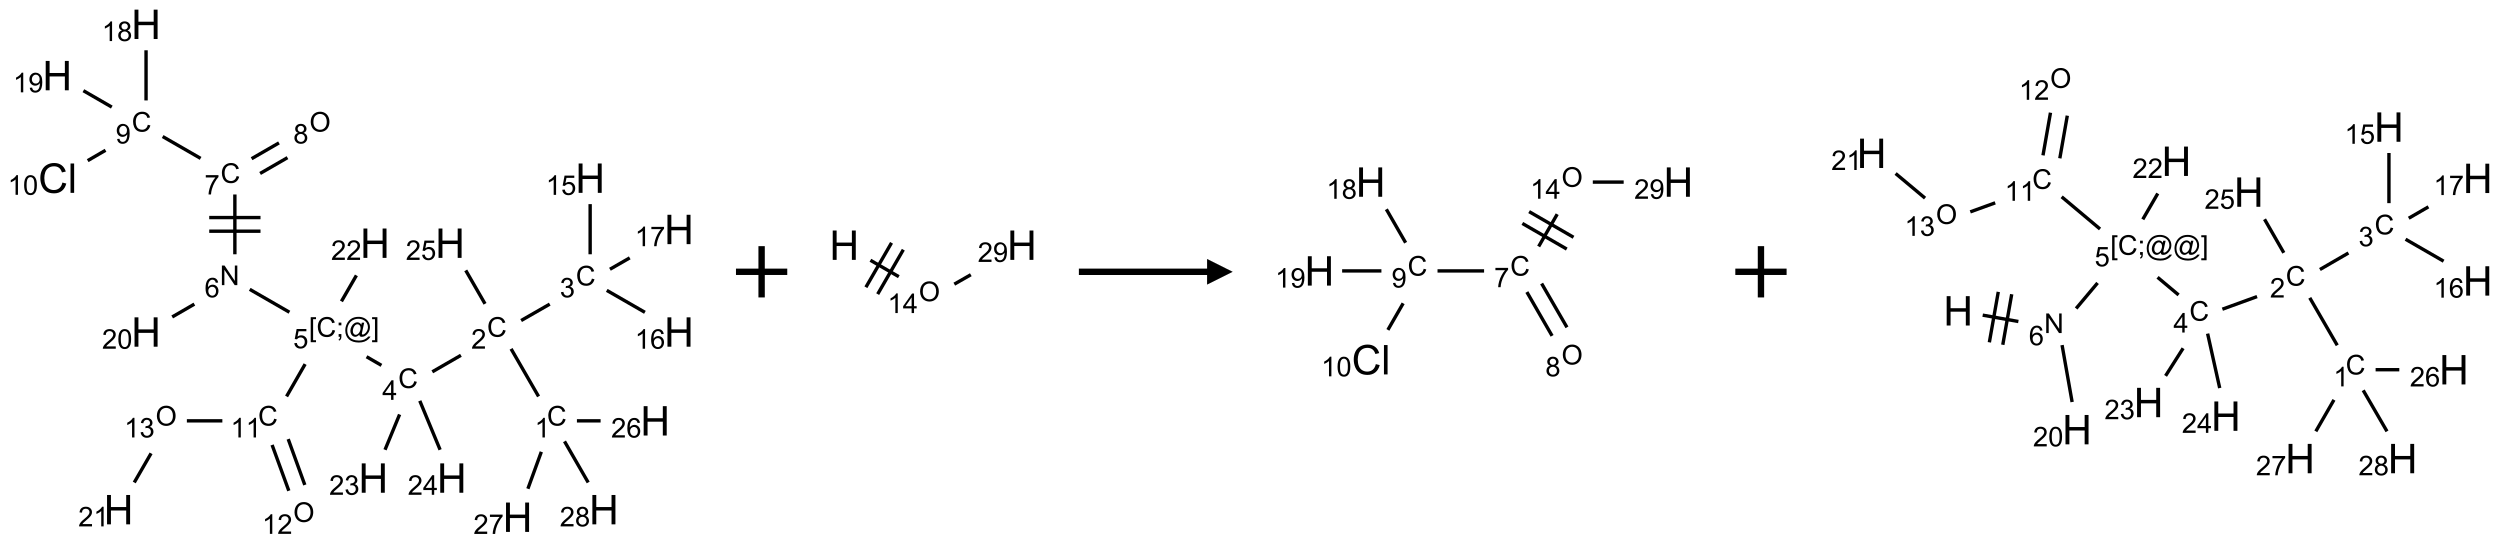 <?xml version="1.0" encoding="UTF-8"?>
<svg xmlns="http://www.w3.org/2000/svg" xmlns:xlink="http://www.w3.org/1999/xlink" width="975" height="212" viewBox="0 0 975 212">
<defs>
<g>
<g id="glyph-0-0">
<path d="M 1.332 0 L 1.332 -6.668 L 6.668 -6.668 L 6.668 0 Z M 1.5 -0.168 L 6.5 -0.168 L 6.5 -6.5 L 1.5 -6.5 Z M 1.5 -0.168 "/>
</g>
<g id="glyph-0-1">
<path d="M 6.27 -2.676 L 7.281 -2.422 C 7.07 -1.594 6.688 -0.961 6.137 -0.523 C 5.586 -0.086 4.914 0.129 4.121 0.129 C 3.297 0.129 2.629 -0.039 2.113 -0.371 C 1.598 -0.707 1.203 -1.191 0.934 -1.828 C 0.664 -2.465 0.531 -3.145 0.531 -3.875 C 0.531 -4.672 0.684 -5.363 0.988 -5.957 C 1.293 -6.547 1.723 -6.996 2.285 -7.305 C 2.844 -7.613 3.461 -7.766 4.137 -7.766 C 4.898 -7.766 5.543 -7.57 6.062 -7.184 C 6.582 -6.793 6.945 -6.246 7.152 -5.543 L 6.156 -5.309 C 5.98 -5.863 5.723 -6.266 5.387 -6.52 C 5.051 -6.773 4.625 -6.902 4.113 -6.902 C 3.527 -6.902 3.039 -6.762 2.645 -6.48 C 2.25 -6.199 1.973 -5.82 1.812 -5.348 C 1.652 -4.871 1.574 -4.383 1.574 -3.879 C 1.574 -3.23 1.668 -2.664 1.855 -2.18 C 2.047 -1.695 2.34 -1.332 2.738 -1.094 C 3.137 -0.855 3.57 -0.734 4.035 -0.734 C 4.602 -0.734 5.082 -0.898 5.473 -1.223 C 5.867 -1.551 6.133 -2.035 6.27 -2.676 Z M 6.27 -2.676 "/>
</g>
<g id="glyph-0-2">
<path d="M 3.973 0 L 3.035 0 L 3.035 -5.973 C 2.809 -5.758 2.516 -5.543 2.148 -5.328 C 1.781 -5.113 1.453 -4.953 1.16 -4.844 L 1.16 -5.75 C 1.684 -5.996 2.145 -6.297 2.535 -6.645 C 2.93 -6.996 3.207 -7.336 3.371 -7.668 L 3.973 -7.668 Z M 3.973 0 "/>
</g>
<g id="glyph-0-3">
<path d="M 5.371 -0.902 L 5.371 0 L 0.324 0 C 0.316 -0.227 0.352 -0.441 0.434 -0.652 C 0.562 -0.996 0.766 -1.332 1.051 -1.668 C 1.332 -2 1.742 -2.387 2.277 -2.824 C 3.105 -3.504 3.668 -4.043 3.957 -4.441 C 4.25 -4.84 4.395 -5.215 4.395 -5.566 C 4.395 -5.938 4.262 -6.254 3.996 -6.508 C 3.73 -6.762 3.387 -6.891 2.957 -6.891 C 2.508 -6.891 2.145 -6.754 1.875 -6.484 C 1.605 -6.215 1.469 -5.84 1.465 -5.359 L 0.5 -5.457 C 0.566 -6.176 0.812 -6.727 1.246 -7.102 C 1.676 -7.477 2.254 -7.668 2.98 -7.668 C 3.711 -7.668 4.293 -7.465 4.719 -7.059 C 5.145 -6.652 5.359 -6.148 5.359 -5.547 C 5.359 -5.242 5.297 -4.941 5.172 -4.645 C 5.047 -4.352 4.84 -4.039 4.551 -3.715 C 4.262 -3.387 3.777 -2.938 3.105 -2.371 C 2.543 -1.898 2.18 -1.578 2.02 -1.41 C 1.859 -1.242 1.73 -1.07 1.625 -0.902 Z M 5.371 -0.902 "/>
</g>
<g id="glyph-0-4">
<path d="M 0.449 -2.016 L 1.387 -2.141 C 1.492 -1.609 1.676 -1.227 1.934 -0.992 C 2.191 -0.758 2.508 -0.641 2.879 -0.641 C 3.32 -0.641 3.695 -0.793 3.996 -1.098 C 4.301 -1.402 4.453 -1.781 4.453 -2.234 C 4.453 -2.664 4.312 -3.02 4.031 -3.301 C 3.75 -3.578 3.391 -3.719 2.957 -3.719 C 2.781 -3.719 2.562 -3.684 2.297 -3.613 L 2.402 -4.438 C 2.465 -4.43 2.516 -4.426 2.551 -4.426 C 2.949 -4.426 3.312 -4.531 3.629 -4.738 C 3.949 -4.949 4.109 -5.27 4.109 -5.703 C 4.109 -6.047 3.992 -6.332 3.762 -6.559 C 3.527 -6.785 3.227 -6.895 2.859 -6.895 C 2.496 -6.895 2.191 -6.781 1.949 -6.551 C 1.707 -6.324 1.547 -5.98 1.48 -5.52 L 0.543 -5.688 C 0.656 -6.316 0.918 -6.805 1.324 -7.148 C 1.73 -7.492 2.234 -7.668 2.84 -7.668 C 3.254 -7.668 3.641 -7.578 3.988 -7.398 C 4.34 -7.219 4.609 -6.977 4.793 -6.668 C 4.98 -6.359 5.074 -6.031 5.074 -5.684 C 5.074 -5.352 4.984 -5.051 4.809 -4.781 C 4.629 -4.512 4.367 -4.297 4.02 -4.137 C 4.473 -4.031 4.824 -3.816 5.074 -3.488 C 5.324 -3.16 5.449 -2.75 5.449 -2.254 C 5.449 -1.59 5.203 -1.023 4.719 -0.559 C 4.234 -0.098 3.617 0.137 2.875 0.137 C 2.203 0.137 1.648 -0.062 1.207 -0.465 C 0.762 -0.863 0.512 -1.379 0.449 -2.016 Z M 0.449 -2.016 "/>
</g>
<g id="glyph-0-5">
<path d="M 0.441 -2 L 1.426 -2.082 C 1.5 -1.605 1.668 -1.242 1.934 -1.004 C 2.199 -0.762 2.52 -0.641 2.895 -0.641 C 3.348 -0.641 3.73 -0.812 4.043 -1.152 C 4.355 -1.492 4.512 -1.941 4.512 -2.504 C 4.512 -3.039 4.359 -3.461 4.059 -3.77 C 3.758 -4.078 3.367 -4.234 2.879 -4.234 C 2.578 -4.234 2.305 -4.164 2.062 -4.027 C 1.82 -3.891 1.629 -3.715 1.488 -3.496 L 0.609 -3.609 L 1.348 -7.531 L 5.145 -7.531 L 5.145 -6.637 L 2.098 -6.637 L 1.688 -4.582 C 2.145 -4.902 2.625 -5.062 3.129 -5.062 C 3.797 -5.062 4.359 -4.832 4.816 -4.371 C 5.277 -3.91 5.504 -3.312 5.504 -2.59 C 5.504 -1.898 5.305 -1.301 4.902 -0.797 C 4.41 -0.18 3.742 0.129 2.895 0.129 C 2.199 0.129 1.633 -0.062 1.195 -0.453 C 0.758 -0.844 0.504 -1.359 0.441 -2 Z M 0.441 -2 "/>
</g>
<g id="glyph-0-6">
<path d="M 5.309 -5.766 L 4.375 -5.691 C 4.293 -6.059 4.172 -6.328 4.02 -6.496 C 3.766 -6.762 3.453 -6.895 3.082 -6.895 C 2.785 -6.895 2.523 -6.812 2.297 -6.645 C 2 -6.43 1.77 -6.117 1.598 -5.703 C 1.43 -5.289 1.34 -4.703 1.332 -3.938 C 1.559 -4.281 1.836 -4.535 2.16 -4.703 C 2.488 -4.871 2.828 -4.953 3.188 -4.953 C 3.812 -4.953 4.344 -4.723 4.785 -4.262 C 5.223 -3.801 5.441 -3.207 5.441 -2.48 C 5.441 -2 5.34 -1.555 5.133 -1.145 C 4.926 -0.73 4.641 -0.418 4.281 -0.199 C 3.922 0.02 3.512 0.129 3.051 0.129 C 2.27 0.129 1.633 -0.156 1.141 -0.73 C 0.648 -1.305 0.402 -2.254 0.402 -3.574 C 0.402 -5.051 0.672 -6.121 1.219 -6.793 C 1.695 -7.375 2.336 -7.668 3.141 -7.668 C 3.742 -7.668 4.234 -7.5 4.617 -7.16 C 5 -6.824 5.23 -6.359 5.309 -5.766 Z M 1.48 -2.473 C 1.48 -2.152 1.547 -1.844 1.684 -1.547 C 1.82 -1.25 2.016 -1.027 2.262 -0.871 C 2.508 -0.719 2.766 -0.641 3.035 -0.641 C 3.434 -0.641 3.773 -0.801 4.059 -1.121 C 4.344 -1.441 4.484 -1.875 4.484 -2.422 C 4.484 -2.949 4.344 -3.367 4.062 -3.668 C 3.781 -3.973 3.426 -4.125 3 -4.125 C 2.578 -4.125 2.219 -3.973 1.922 -3.668 C 1.625 -3.363 1.48 -2.969 1.48 -2.473 Z M 1.48 -2.473 "/>
</g>
<g id="glyph-0-7">
<path d="M 0.504 -6.637 L 0.504 -7.535 L 5.449 -7.535 L 5.449 -6.809 C 4.961 -6.289 4.48 -5.602 4.004 -4.746 C 3.527 -3.887 3.156 -3.004 2.895 -2.098 C 2.707 -1.461 2.59 -0.762 2.535 0 L 1.574 0 C 1.582 -0.602 1.703 -1.328 1.926 -2.176 C 2.152 -3.027 2.477 -3.848 2.898 -4.637 C 3.32 -5.426 3.77 -6.094 4.246 -6.637 Z M 0.504 -6.637 "/>
</g>
<g id="glyph-0-8">
<path d="M 3.449 0 L 3.449 -1.828 L 0.137 -1.828 L 0.137 -2.688 L 3.621 -7.637 L 4.387 -7.637 L 4.387 -2.688 L 5.418 -2.688 L 5.418 -1.828 L 4.387 -1.828 L 4.387 0 Z M 3.449 -2.688 L 3.449 -6.129 L 1.059 -2.688 Z M 3.449 -2.688 "/>
</g>
<g id="glyph-0-9">
<path d="M 0.723 2.121 L 0.723 -7.637 L 2.793 -7.637 L 2.793 -6.859 L 1.66 -6.859 L 1.66 1.344 L 2.793 1.344 L 2.793 2.121 Z M 0.723 2.121 "/>
</g>
<g id="glyph-0-10">
<path d="M 0.949 -4.465 L 0.949 -5.531 L 2.016 -5.531 L 2.016 -4.465 Z M 0.949 0 L 0.949 -1.066 L 2.016 -1.066 L 2.016 0 C 2.016 0.391 1.945 0.711 1.809 0.949 C 1.668 1.191 1.449 1.379 1.145 1.512 L 0.887 1.109 C 1.082 1.023 1.23 0.895 1.324 0.727 C 1.418 0.559 1.469 0.316 1.48 0 Z M 0.949 0 "/>
</g>
<g id="glyph-0-11">
<path d="M 6.047 -0.848 C 5.82 -0.59 5.57 -0.379 5.289 -0.223 C 5.008 -0.062 4.73 0.016 4.449 0.016 C 4.141 0.016 3.84 -0.074 3.547 -0.254 C 3.254 -0.434 3.02 -0.715 2.836 -1.09 C 2.652 -1.465 2.562 -1.875 2.562 -2.324 C 2.562 -2.875 2.703 -3.43 2.988 -3.98 C 3.27 -4.535 3.621 -4.953 4.043 -5.23 C 4.461 -5.508 4.871 -5.645 5.266 -5.645 C 5.566 -5.645 5.855 -5.566 6.129 -5.41 C 6.402 -5.25 6.641 -5.012 6.84 -4.688 L 7.016 -5.496 L 7.949 -5.496 L 7.199 -2 C 7.094 -1.516 7.043 -1.246 7.043 -1.191 C 7.043 -1.098 7.078 -1.02 7.148 -0.949 C 7.219 -0.883 7.305 -0.848 7.406 -0.848 C 7.59 -0.848 7.832 -0.953 8.129 -1.168 C 8.527 -1.445 8.84 -1.816 9.07 -2.285 C 9.301 -2.75 9.418 -3.234 9.418 -3.73 C 9.418 -4.309 9.27 -4.852 8.973 -5.355 C 8.676 -5.859 8.23 -6.262 7.645 -6.562 C 7.055 -6.863 6.406 -7.016 5.691 -7.016 C 4.879 -7.016 4.137 -6.824 3.465 -6.445 C 2.793 -6.066 2.273 -5.52 1.902 -4.809 C 1.535 -4.098 1.348 -3.34 1.348 -2.527 C 1.348 -1.676 1.535 -0.941 1.902 -0.328 C 2.273 0.285 2.809 0.742 3.508 1.035 C 4.207 1.328 4.984 1.473 5.832 1.473 C 6.742 1.473 7.504 1.32 8.121 1.016 C 8.734 0.711 9.195 0.34 9.5 -0.098 L 10.441 -0.098 C 10.266 0.266 9.961 0.637 9.531 1.016 C 9.102 1.395 8.59 1.695 7.996 1.914 C 7.402 2.133 6.688 2.246 5.848 2.246 C 5.078 2.246 4.367 2.145 3.715 1.949 C 3.066 1.75 2.512 1.453 2.051 1.055 C 1.594 0.656 1.25 0.199 1.016 -0.316 C 0.723 -0.973 0.578 -1.684 0.578 -2.441 C 0.578 -3.289 0.75 -4.098 1.098 -4.863 C 1.523 -5.805 2.125 -6.527 2.902 -7.027 C 3.684 -7.527 4.629 -7.777 5.738 -7.777 C 6.602 -7.777 7.375 -7.602 8.059 -7.246 C 8.746 -6.895 9.285 -6.371 9.684 -5.672 C 10.02 -5.07 10.188 -4.418 10.188 -3.715 C 10.188 -2.707 9.832 -1.812 9.125 -1.031 C 8.492 -0.328 7.801 0.02 7.051 0.02 C 6.812 0.02 6.617 -0.016 6.473 -0.09 C 6.324 -0.16 6.215 -0.266 6.145 -0.402 C 6.102 -0.488 6.066 -0.637 6.047 -0.848 Z M 3.527 -2.262 C 3.527 -1.785 3.641 -1.414 3.863 -1.152 C 4.09 -0.887 4.348 -0.754 4.641 -0.754 C 4.836 -0.754 5.039 -0.812 5.254 -0.93 C 5.469 -1.047 5.676 -1.219 5.871 -1.449 C 6.066 -1.676 6.23 -1.969 6.355 -2.32 C 6.48 -2.672 6.543 -3.027 6.543 -3.379 C 6.543 -3.852 6.426 -4.219 6.191 -4.48 C 5.957 -4.738 5.672 -4.871 5.332 -4.871 C 5.109 -4.871 4.902 -4.812 4.707 -4.699 C 4.512 -4.586 4.32 -4.406 4.137 -4.156 C 3.953 -3.906 3.805 -3.602 3.691 -3.246 C 3.582 -2.887 3.527 -2.559 3.527 -2.262 Z M 3.527 -2.262 "/>
</g>
<g id="glyph-0-12">
<path d="M 2.27 2.121 L 0.203 2.121 L 0.203 1.344 L 1.332 1.344 L 1.332 -6.859 L 0.203 -6.859 L 0.203 -7.637 L 2.27 -7.637 Z M 2.27 2.121 "/>
</g>
<g id="glyph-0-13">
<path d="M 0.812 0 L 0.812 -7.637 L 1.848 -7.637 L 5.859 -1.641 L 5.859 -7.637 L 6.828 -7.637 L 6.828 0 L 5.793 0 L 1.781 -6 L 1.781 0 Z M 0.812 0 "/>
</g>
<g id="glyph-0-14">
<path d="M 0.516 -3.719 C 0.516 -4.984 0.855 -5.977 1.535 -6.695 C 2.215 -7.414 3.094 -7.77 4.172 -7.77 C 4.875 -7.77 5.512 -7.602 6.078 -7.266 C 6.645 -6.93 7.074 -6.461 7.371 -5.855 C 7.668 -5.254 7.816 -4.57 7.816 -3.809 C 7.816 -3.035 7.66 -2.34 7.348 -1.73 C 7.035 -1.117 6.594 -0.656 6.02 -0.34 C 5.449 -0.027 4.828 0.129 4.168 0.129 C 3.449 0.129 2.805 -0.043 2.238 -0.391 C 1.672 -0.738 1.246 -1.211 0.953 -1.812 C 0.66 -2.414 0.516 -3.047 0.516 -3.719 Z M 1.559 -3.703 C 1.559 -2.781 1.805 -2.059 2.301 -1.527 C 2.793 -1 3.414 -0.734 4.16 -0.734 C 4.922 -0.734 5.547 -1 6.039 -1.535 C 6.531 -2.07 6.777 -2.828 6.777 -3.812 C 6.777 -4.434 6.672 -4.977 6.461 -5.441 C 6.25 -5.902 5.945 -6.262 5.539 -6.52 C 5.133 -6.773 4.68 -6.902 4.176 -6.902 C 3.461 -6.902 2.848 -6.656 2.332 -6.164 C 1.816 -5.672 1.559 -4.852 1.559 -3.703 Z M 1.559 -3.703 "/>
</g>
<g id="glyph-0-15">
<path d="M 1.887 -4.141 C 1.496 -4.281 1.207 -4.484 1.02 -4.75 C 0.832 -5.016 0.738 -5.328 0.738 -5.699 C 0.738 -6.254 0.938 -6.719 1.34 -7.098 C 1.738 -7.477 2.27 -7.668 2.934 -7.668 C 3.598 -7.668 4.137 -7.473 4.543 -7.086 C 4.949 -6.699 5.152 -6.227 5.152 -5.672 C 5.152 -5.316 5.059 -5.008 4.871 -4.746 C 4.688 -4.484 4.406 -4.281 4.027 -4.141 C 4.496 -3.988 4.852 -3.742 5.098 -3.402 C 5.34 -3.062 5.465 -2.656 5.465 -2.184 C 5.465 -1.531 5.234 -0.98 4.77 -0.535 C 4.309 -0.09 3.703 0.129 2.949 0.129 C 2.195 0.129 1.586 -0.094 1.125 -0.539 C 0.664 -0.984 0.434 -1.543 0.434 -2.207 C 0.434 -2.703 0.559 -3.121 0.809 -3.457 C 1.062 -3.793 1.422 -4.02 1.887 -4.141 Z M 1.699 -5.73 C 1.699 -5.367 1.812 -5.074 2.047 -4.844 C 2.281 -4.613 2.582 -4.5 2.953 -4.5 C 3.312 -4.5 3.609 -4.613 3.84 -4.84 C 4.07 -5.066 4.188 -5.348 4.188 -5.676 C 4.188 -6.02 4.07 -6.309 3.832 -6.543 C 3.594 -6.777 3.297 -6.895 2.941 -6.895 C 2.586 -6.895 2.289 -6.781 2.051 -6.551 C 1.816 -6.324 1.699 -6.047 1.699 -5.73 Z M 1.395 -2.203 C 1.395 -1.938 1.461 -1.676 1.586 -1.426 C 1.711 -1.176 1.902 -0.984 2.152 -0.848 C 2.402 -0.711 2.672 -0.641 2.957 -0.641 C 3.406 -0.641 3.777 -0.785 4.066 -1.074 C 4.359 -1.363 4.504 -1.727 4.504 -2.172 C 4.504 -2.625 4.355 -2.996 4.055 -3.293 C 3.754 -3.586 3.379 -3.734 2.926 -3.734 C 2.484 -3.734 2.121 -3.59 1.832 -3.297 C 1.543 -3.004 1.395 -2.641 1.395 -2.203 Z M 1.395 -2.203 "/>
</g>
<g id="glyph-0-16">
<path d="M 0.582 -1.766 L 1.484 -1.848 C 1.562 -1.426 1.707 -1.117 1.922 -0.926 C 2.137 -0.734 2.414 -0.641 2.75 -0.641 C 3.039 -0.641 3.289 -0.707 3.508 -0.84 C 3.727 -0.973 3.902 -1.148 4.043 -1.367 C 4.18 -1.586 4.297 -1.887 4.391 -2.262 C 4.484 -2.637 4.531 -3.016 4.531 -3.406 C 4.531 -3.449 4.531 -3.512 4.527 -3.594 C 4.34 -3.297 4.082 -3.055 3.758 -2.867 C 3.434 -2.68 3.082 -2.59 2.703 -2.59 C 2.07 -2.59 1.535 -2.816 1.098 -3.277 C 0.66 -3.734 0.441 -4.34 0.441 -5.09 C 0.441 -5.863 0.672 -6.484 1.129 -6.957 C 1.586 -7.43 2.156 -7.668 2.844 -7.668 C 3.34 -7.668 3.793 -7.531 4.207 -7.266 C 4.617 -7 4.93 -6.617 5.145 -6.121 C 5.355 -5.629 5.465 -4.91 5.465 -3.973 C 5.465 -2.996 5.359 -2.223 5.145 -1.645 C 4.934 -1.066 4.617 -0.625 4.199 -0.324 C 3.781 -0.02 3.293 0.129 2.73 0.129 C 2.133 0.129 1.645 -0.035 1.266 -0.367 C 0.887 -0.699 0.66 -1.164 0.582 -1.766 Z M 4.422 -5.137 C 4.422 -5.676 4.277 -6.102 3.992 -6.418 C 3.707 -6.734 3.359 -6.891 2.957 -6.891 C 2.543 -6.891 2.18 -6.719 1.871 -6.379 C 1.562 -6.039 1.406 -5.598 1.406 -5.059 C 1.406 -4.57 1.555 -4.176 1.848 -3.871 C 2.141 -3.566 2.5 -3.418 2.934 -3.418 C 3.367 -3.418 3.723 -3.57 4.004 -3.871 C 4.281 -4.176 4.422 -4.598 4.422 -5.137 Z M 4.422 -5.137 "/>
</g>
<g id="glyph-0-17">
<path d="M 0.441 -3.766 C 0.441 -4.668 0.535 -5.395 0.723 -5.945 C 0.906 -6.496 1.184 -6.922 1.551 -7.219 C 1.918 -7.516 2.375 -7.668 2.934 -7.668 C 3.344 -7.668 3.703 -7.586 4.012 -7.418 C 4.32 -7.254 4.574 -7.016 4.777 -6.707 C 4.977 -6.395 5.137 -6.016 5.25 -5.57 C 5.363 -5.125 5.422 -4.523 5.422 -3.766 C 5.422 -2.871 5.328 -2.148 5.145 -1.598 C 4.961 -1.047 4.688 -0.621 4.32 -0.32 C 3.953 -0.02 3.492 0.129 2.934 0.129 C 2.195 0.129 1.617 -0.133 1.199 -0.66 C 0.695 -1.297 0.441 -2.332 0.441 -3.766 Z M 1.406 -3.766 C 1.406 -2.512 1.555 -1.68 1.848 -1.262 C 2.141 -0.848 2.5 -0.641 2.934 -0.641 C 3.363 -0.641 3.727 -0.848 4.02 -1.266 C 4.312 -1.684 4.457 -2.516 4.457 -3.766 C 4.457 -5.023 4.312 -5.859 4.02 -6.27 C 3.727 -6.684 3.359 -6.891 2.922 -6.891 C 2.492 -6.891 2.148 -6.707 1.891 -6.344 C 1.566 -5.879 1.406 -5.02 1.406 -3.766 Z M 1.406 -3.766 "/>
</g>
<g id="glyph-1-0">
<path d="M 2 0 L 2 -10 L 10 -10 L 10 0 Z M 2.25 -0.25 L 9.75 -0.25 L 9.75 -9.75 L 2.25 -9.75 Z M 2.25 -0.25 "/>
</g>
<g id="glyph-1-1">
<path d="M 1.281 0 L 1.281 -11.453 L 2.797 -11.453 L 2.797 -6.75 L 8.75 -6.75 L 8.75 -11.453 L 10.266 -11.453 L 10.266 0 L 8.75 0 L 8.75 -5.398 L 2.797 -5.398 L 2.797 0 Z M 1.281 0 "/>
</g>
<g id="glyph-1-2">
<path d="M 9.406 -4.016 L 10.922 -3.633 C 10.605 -2.387 10.031 -1.438 9.207 -0.785 C 8.383 -0.133 7.371 0.195 6.18 0.195 C 4.945 0.195 3.941 -0.055 3.168 -0.559 C 2.395 -1.062 1.805 -1.789 1.402 -2.742 C 1 -3.695 0.797 -4.719 0.797 -5.812 C 0.797 -7.004 1.023 -8.047 1.48 -8.934 C 1.938 -9.82 2.586 -10.496 3.426 -10.957 C 4.266 -11.418 5.191 -11.648 6.203 -11.648 C 7.348 -11.648 8.312 -11.355 9.094 -10.773 C 9.875 -10.191 10.418 -9.371 10.727 -8.312 L 9.234 -7.961 C 8.969 -8.793 8.582 -9.402 8.078 -9.781 C 7.574 -10.16 6.938 -10.352 6.172 -10.352 C 5.293 -10.352 4.555 -10.141 3.965 -9.719 C 3.375 -9.297 2.957 -8.73 2.719 -8.02 C 2.48 -7.309 2.359 -6.574 2.359 -5.82 C 2.359 -4.848 2.5 -3.996 2.785 -3.27 C 3.07 -2.543 3.512 -2 4.109 -1.641 C 4.707 -1.281 5.355 -1.102 6.055 -1.102 C 6.902 -1.102 7.621 -1.348 8.211 -1.836 C 8.801 -2.324 9.199 -3.051 9.406 -4.016 Z M 9.406 -4.016 "/>
</g>
<g id="glyph-1-3">
<path d="M 1.023 0 L 1.023 -11.453 L 2.43 -11.453 L 2.43 0 Z M 1.023 0 "/>
</g>
</g>
</defs>
<path fill="none" stroke-width="0.033" stroke-linecap="butt" stroke-linejoin="miter" stroke="rgb(0%, 0%, 0%)" stroke-opacity="1" stroke-miterlimit="10" d="M 4.693 3.628 L 4.425 3.164 " transform="matrix(40, 0, 0, 40, 22.318, 9.488)"/>
<path fill="none" stroke-width="0.033" stroke-linecap="butt" stroke-linejoin="miter" stroke="rgb(0%, 0%, 0%)" stroke-opacity="1" stroke-miterlimit="10" d="M 4.523 2.888 L 4.802 2.728 " transform="matrix(40, 0, 0, 40, 22.318, 9.488)"/>
<path fill="none" stroke-width="0.033" stroke-linecap="butt" stroke-linejoin="miter" stroke="rgb(0%, 0%, 0%)" stroke-opacity="1" stroke-miterlimit="10" d="M 5.196 2.242 L 5.196 1.753 " transform="matrix(40, 0, 0, 40, 22.318, 9.488)"/>
<path fill="none" stroke-width="0.033" stroke-linecap="butt" stroke-linejoin="miter" stroke="rgb(0%, 0%, 0%)" stroke-opacity="1" stroke-miterlimit="10" d="M 5.358 2.594 L 5.73 2.808 " transform="matrix(40, 0, 0, 40, 22.318, 9.488)"/>
<path fill="none" stroke-width="0.033" stroke-linecap="butt" stroke-linejoin="miter" stroke="rgb(0%, 0%, 0%)" stroke-opacity="1" stroke-miterlimit="10" d="M 5.389 2.388 L 5.582 2.277 " transform="matrix(40, 0, 0, 40, 22.318, 9.488)"/>
<path fill="none" stroke-width="0.033" stroke-linecap="butt" stroke-linejoin="miter" stroke="rgb(0%, 0%, 0%)" stroke-opacity="1" stroke-miterlimit="10" d="M 3.936 3.227 L 3.657 3.388 " transform="matrix(40, 0, 0, 40, 22.318, 9.488)"/>
<path fill="none" stroke-width="0.033" stroke-linecap="butt" stroke-linejoin="miter" stroke="rgb(0%, 0%, 0%)" stroke-opacity="1" stroke-miterlimit="10" d="M 3.161 3.325 L 3.016 3.241 " transform="matrix(40, 0, 0, 40, 22.318, 9.488)"/>
<path fill="none" stroke-width="0.033" stroke-linecap="butt" stroke-linejoin="miter" stroke="rgb(0%, 0%, 0%)" stroke-opacity="1" stroke-miterlimit="10" d="M 2.264 2.807 L 1.877 2.584 " transform="matrix(40, 0, 0, 40, 22.318, 9.488)"/>
<path fill="none" stroke-width="0.033" stroke-linecap="butt" stroke-linejoin="miter" stroke="rgb(0%, 0%, 0%)" stroke-opacity="1" stroke-miterlimit="10" d="M 1.732 2.242 L 1.732 1.659 " transform="matrix(40, 0, 0, 40, 22.318, 9.488)"/>
<path fill="none" stroke-width="0.033" stroke-linecap="butt" stroke-linejoin="miter" stroke="rgb(0%, 0%, 0%)" stroke-opacity="1" stroke-miterlimit="10" d="M 1.982 1.884 L 1.482 1.884 " transform="matrix(40, 0, 0, 40, 22.318, 9.488)"/>
<path fill="none" stroke-width="0.033" stroke-linecap="butt" stroke-linejoin="miter" stroke="rgb(0%, 0%, 0%)" stroke-opacity="1" stroke-miterlimit="10" d="M 1.982 2.017 L 1.482 2.017 " transform="matrix(40, 0, 0, 40, 22.318, 9.488)"/>
<path fill="none" stroke-width="0.033" stroke-linecap="butt" stroke-linejoin="miter" stroke="rgb(0%, 0%, 0%)" stroke-opacity="1" stroke-miterlimit="10" d="M 1.978 1.454 L 2.245 1.3 " transform="matrix(40, 0, 0, 40, 22.318, 9.488)"/>
<path fill="none" stroke-width="0.033" stroke-linecap="butt" stroke-linejoin="miter" stroke="rgb(0%, 0%, 0%)" stroke-opacity="1" stroke-miterlimit="10" d="M 1.895 1.31 L 2.162 1.156 " transform="matrix(40, 0, 0, 40, 22.318, 9.488)"/>
<path fill="none" stroke-width="0.033" stroke-linecap="butt" stroke-linejoin="miter" stroke="rgb(0%, 0%, 0%)" stroke-opacity="1" stroke-miterlimit="10" d="M 1.398 1.307 L 1.028 1.094 " transform="matrix(40, 0, 0, 40, 22.318, 9.488)"/>
<path fill="none" stroke-width="0.033" stroke-linecap="butt" stroke-linejoin="miter" stroke="rgb(0%, 0%, 0%)" stroke-opacity="1" stroke-miterlimit="10" d="M 0.471 1.228 L 0.297 1.329 " transform="matrix(40, 0, 0, 40, 22.318, 9.488)"/>
<path fill="none" stroke-width="0.033" stroke-linecap="butt" stroke-linejoin="miter" stroke="rgb(0%, 0%, 0%)" stroke-opacity="1" stroke-miterlimit="10" d="M 0.866 0.742 L 0.866 0.253 " transform="matrix(40, 0, 0, 40, 22.318, 9.488)"/>
<path fill="none" stroke-width="0.033" stroke-linecap="butt" stroke-linejoin="miter" stroke="rgb(0%, 0%, 0%)" stroke-opacity="1" stroke-miterlimit="10" d="M 0.532 0.807 L 0.255 0.647 " transform="matrix(40, 0, 0, 40, 22.318, 9.488)"/>
<path fill="none" stroke-width="0.033" stroke-linecap="butt" stroke-linejoin="miter" stroke="rgb(0%, 0%, 0%)" stroke-opacity="1" stroke-miterlimit="10" d="M 1.337 2.728 L 1.121 2.853 " transform="matrix(40, 0, 0, 40, 22.318, 9.488)"/>
<path fill="none" stroke-width="0.033" stroke-linecap="butt" stroke-linejoin="miter" stroke="rgb(0%, 0%, 0%)" stroke-opacity="1" stroke-miterlimit="10" d="M 2.417 3.313 L 2.236 3.628 " transform="matrix(40, 0, 0, 40, 22.318, 9.488)"/>
<path fill="none" stroke-width="0.033" stroke-linecap="butt" stroke-linejoin="miter" stroke="rgb(0%, 0%, 0%)" stroke-opacity="1" stroke-miterlimit="10" d="M 2.095 4.101 L 2.258 4.548 " transform="matrix(40, 0, 0, 40, 22.318, 9.488)"/>
<path fill="none" stroke-width="0.033" stroke-linecap="butt" stroke-linejoin="miter" stroke="rgb(0%, 0%, 0%)" stroke-opacity="1" stroke-miterlimit="10" d="M 2.252 4.044 L 2.414 4.491 " transform="matrix(40, 0, 0, 40, 22.318, 9.488)"/>
<path fill="none" stroke-width="0.033" stroke-linecap="butt" stroke-linejoin="miter" stroke="rgb(0%, 0%, 0%)" stroke-opacity="1" stroke-miterlimit="10" d="M 1.61 3.866 L 1.264 3.866 " transform="matrix(40, 0, 0, 40, 22.318, 9.488)"/>
<path fill="none" stroke-width="0.033" stroke-linecap="butt" stroke-linejoin="miter" stroke="rgb(0%, 0%, 0%)" stroke-opacity="1" stroke-miterlimit="10" d="M 0.915 4.183 L 0.751 4.467 " transform="matrix(40, 0, 0, 40, 22.318, 9.488)"/>
<path fill="none" stroke-width="0.033" stroke-linecap="butt" stroke-linejoin="miter" stroke="rgb(0%, 0%, 0%)" stroke-opacity="1" stroke-miterlimit="10" d="M 2.771 2.701 L 2.917 2.448 " transform="matrix(40, 0, 0, 40, 22.318, 9.488)"/>
<path fill="none" stroke-width="0.033" stroke-linecap="butt" stroke-linejoin="miter" stroke="rgb(0%, 0%, 0%)" stroke-opacity="1" stroke-miterlimit="10" d="M 3.338 3.804 L 3.196 4.148 " transform="matrix(40, 0, 0, 40, 22.318, 9.488)"/>
<path fill="none" stroke-width="0.033" stroke-linecap="butt" stroke-linejoin="miter" stroke="rgb(0%, 0%, 0%)" stroke-opacity="1" stroke-miterlimit="10" d="M 3.535 3.671 L 3.733 4.148 " transform="matrix(40, 0, 0, 40, 22.318, 9.488)"/>
<path fill="none" stroke-width="0.033" stroke-linecap="butt" stroke-linejoin="miter" stroke="rgb(0%, 0%, 0%)" stroke-opacity="1" stroke-miterlimit="10" d="M 4.171 2.725 L 3.983 2.399 " transform="matrix(40, 0, 0, 40, 22.318, 9.488)"/>
<path fill="none" stroke-width="0.033" stroke-linecap="butt" stroke-linejoin="miter" stroke="rgb(0%, 0%, 0%)" stroke-opacity="1" stroke-miterlimit="10" d="M 5.067 3.866 L 5.298 3.866 " transform="matrix(40, 0, 0, 40, 22.318, 9.488)"/>
<path fill="none" stroke-width="0.033" stroke-linecap="butt" stroke-linejoin="miter" stroke="rgb(0%, 0%, 0%)" stroke-opacity="1" stroke-miterlimit="10" d="M 4.72 4.168 L 4.589 4.528 " transform="matrix(40, 0, 0, 40, 22.318, 9.488)"/>
<path fill="none" stroke-width="0.033" stroke-linecap="butt" stroke-linejoin="miter" stroke="rgb(0%, 0%, 0%)" stroke-opacity="1" stroke-miterlimit="10" d="M 4.946 4.066 L 5.177 4.467 " transform="matrix(40, 0, 0, 40, 22.318, 9.488)"/>
<g fill="rgb(0%, 0%, 0%)" fill-opacity="1">
<use xlink:href="#glyph-0-1" x="213.305" y="165.973"/>
</g>
<g fill="rgb(0%, 0%, 0%)" fill-opacity="1">
<use xlink:href="#glyph-0-2" x="208.527" y="170.609"/>
</g>
<g fill="rgb(0%, 0%, 0%)" fill-opacity="1">
<use xlink:href="#glyph-0-1" x="189.93" y="131.332"/>
</g>
<g fill="rgb(0%, 0%, 0%)" fill-opacity="1">
<use xlink:href="#glyph-0-3" x="183.758" y="135.969"/>
</g>
<g fill="rgb(0%, 0%, 0%)" fill-opacity="1">
<use xlink:href="#glyph-0-1" x="224.57" y="111.332"/>
</g>
<g fill="rgb(0%, 0%, 0%)" fill-opacity="1">
<use xlink:href="#glyph-0-4" x="218.32" y="115.969"/>
</g>
<g fill="rgb(0%, 0%, 0%)" fill-opacity="1">
<use xlink:href="#glyph-1-1" x="224.391" y="75.215"/>
</g>
<g fill="rgb(0%, 0%, 0%)" fill-opacity="1">
<use xlink:href="#glyph-0-2" x="212.898" y="76.008"/>
<use xlink:href="#glyph-0-5" x="218.831" y="76.008"/>
</g>
<g fill="rgb(0%, 0%, 0%)" fill-opacity="1">
<use xlink:href="#glyph-1-1" x="259.031" y="135.215"/>
</g>
<g fill="rgb(0%, 0%, 0%)" fill-opacity="1">
<use xlink:href="#glyph-0-2" x="247.602" y="136.008"/>
<use xlink:href="#glyph-0-6" x="253.534" y="136.008"/>
</g>
<g fill="rgb(0%, 0%, 0%)" fill-opacity="1">
<use xlink:href="#glyph-1-1" x="259.031" y="95.215"/>
</g>
<g fill="rgb(0%, 0%, 0%)" fill-opacity="1">
<use xlink:href="#glyph-0-2" x="247.598" y="96.008"/>
<use xlink:href="#glyph-0-7" x="253.53" y="96.008"/>
</g>
<g fill="rgb(0%, 0%, 0%)" fill-opacity="1">
<use xlink:href="#glyph-0-1" x="155.289" y="151.332"/>
</g>
<g fill="rgb(0%, 0%, 0%)" fill-opacity="1">
<use xlink:href="#glyph-0-8" x="149.07" y="155.938"/>
</g>
<g fill="rgb(0%, 0%, 0%)" fill-opacity="1">
<use xlink:href="#glyph-0-9" x="120.453" y="131.34"/>
<use xlink:href="#glyph-0-1" x="123.417" y="131.34"/>
<use xlink:href="#glyph-0-10" x="131.12" y="131.34"/>
<use xlink:href="#glyph-0-11" x="134.083" y="131.34"/>
<use xlink:href="#glyph-0-12" x="144.911" y="131.34"/>
</g>
<g fill="rgb(0%, 0%, 0%)" fill-opacity="1">
<use xlink:href="#glyph-0-5" x="114.34" y="135.836"/>
</g>
<g fill="rgb(0%, 0%, 0%)" fill-opacity="1">
<use xlink:href="#glyph-0-13" x="85.727" y="111.199"/>
</g>
<g fill="rgb(0%, 0%, 0%)" fill-opacity="1">
<use xlink:href="#glyph-0-6" x="79.762" y="115.969"/>
</g>
<g fill="rgb(0%, 0%, 0%)" fill-opacity="1">
<use xlink:href="#glyph-0-1" x="86.008" y="71.332"/>
</g>
<g fill="rgb(0%, 0%, 0%)" fill-opacity="1">
<use xlink:href="#glyph-0-7" x="79.754" y="75.84"/>
</g>
<g fill="rgb(0%, 0%, 0%)" fill-opacity="1">
<use xlink:href="#glyph-0-14" x="120.664" y="51.336"/>
</g>
<g fill="rgb(0%, 0%, 0%)" fill-opacity="1">
<use xlink:href="#glyph-0-15" x="114.383" y="55.969"/>
</g>
<g fill="rgb(0%, 0%, 0%)" fill-opacity="1">
<use xlink:href="#glyph-0-1" x="51.367" y="51.332"/>
</g>
<g fill="rgb(0%, 0%, 0%)" fill-opacity="1">
<use xlink:href="#glyph-0-16" x="45.098" y="55.969"/>
</g>
<g fill="rgb(0%, 0%, 0%)" fill-opacity="1">
<use xlink:href="#glyph-1-2" x="14.93" y="75.215"/>
<use xlink:href="#glyph-1-3" x="26.484" y="75.215"/>
</g>
<g fill="rgb(0%, 0%, 0%)" fill-opacity="1">
<use xlink:href="#glyph-0-2" x="3.035" y="75.969"/>
<use xlink:href="#glyph-0-17" x="8.967" y="75.969"/>
</g>
<g fill="rgb(0%, 0%, 0%)" fill-opacity="1">
<use xlink:href="#glyph-1-1" x="51.188" y="15.215"/>
</g>
<g fill="rgb(0%, 0%, 0%)" fill-opacity="1">
<use xlink:href="#glyph-0-2" x="39.738" y="16.008"/>
<use xlink:href="#glyph-0-15" x="45.671" y="16.008"/>
</g>
<g fill="rgb(0%, 0%, 0%)" fill-opacity="1">
<use xlink:href="#glyph-1-1" x="16.547" y="35.215"/>
</g>
<g fill="rgb(0%, 0%, 0%)" fill-opacity="1">
<use xlink:href="#glyph-0-2" x="5.094" y="36.008"/>
<use xlink:href="#glyph-0-16" x="11.026" y="36.008"/>
</g>
<g fill="rgb(0%, 0%, 0%)" fill-opacity="1">
<use xlink:href="#glyph-1-1" x="51.188" y="135.215"/>
</g>
<g fill="rgb(0%, 0%, 0%)" fill-opacity="1">
<use xlink:href="#glyph-0-3" x="39.781" y="136.008"/>
<use xlink:href="#glyph-0-17" x="45.714" y="136.008"/>
</g>
<g fill="rgb(0%, 0%, 0%)" fill-opacity="1">
<use xlink:href="#glyph-0-1" x="100.648" y="165.973"/>
</g>
<g fill="rgb(0%, 0%, 0%)" fill-opacity="1">
<use xlink:href="#glyph-0-2" x="89.938" y="170.609"/>
<use xlink:href="#glyph-0-2" x="95.87" y="170.609"/>
</g>
<g fill="rgb(0%, 0%, 0%)" fill-opacity="1">
<use xlink:href="#glyph-0-14" x="114.344" y="203.566"/>
</g>
<g fill="rgb(0%, 0%, 0%)" fill-opacity="1">
<use xlink:href="#glyph-0-2" x="102.223" y="208.199"/>
<use xlink:href="#glyph-0-3" x="108.155" y="208.199"/>
</g>
<g fill="rgb(0%, 0%, 0%)" fill-opacity="1">
<use xlink:href="#glyph-0-14" x="60.664" y="165.977"/>
</g>
<g fill="rgb(0%, 0%, 0%)" fill-opacity="1">
<use xlink:href="#glyph-0-2" x="48.465" y="170.609"/>
<use xlink:href="#glyph-0-4" x="54.397" y="170.609"/>
</g>
<g fill="rgb(0%, 0%, 0%)" fill-opacity="1">
<use xlink:href="#glyph-1-1" x="40.469" y="204.496"/>
</g>
<g fill="rgb(0%, 0%, 0%)" fill-opacity="1">
<use xlink:href="#glyph-0-3" x="30.512" y="205.289"/>
<use xlink:href="#glyph-0-2" x="36.444" y="205.289"/>
</g>
<g fill="rgb(0%, 0%, 0%)" fill-opacity="1">
<use xlink:href="#glyph-1-1" x="140.469" y="100.574"/>
</g>
<g fill="rgb(0%, 0%, 0%)" fill-opacity="1">
<use xlink:href="#glyph-0-3" x="129.113" y="101.367"/>
<use xlink:href="#glyph-0-3" x="135.046" y="101.367"/>
</g>
<g fill="rgb(0%, 0%, 0%)" fill-opacity="1">
<use xlink:href="#glyph-1-1" x="139.801" y="192.172"/>
</g>
<g fill="rgb(0%, 0%, 0%)" fill-opacity="1">
<use xlink:href="#glyph-0-3" x="128.371" y="192.965"/>
<use xlink:href="#glyph-0-4" x="134.303" y="192.965"/>
</g>
<g fill="rgb(0%, 0%, 0%)" fill-opacity="1">
<use xlink:href="#glyph-1-1" x="170.418" y="192.172"/>
</g>
<g fill="rgb(0%, 0%, 0%)" fill-opacity="1">
<use xlink:href="#glyph-0-3" x="159.016" y="192.965"/>
<use xlink:href="#glyph-0-8" x="164.948" y="192.965"/>
</g>
<g fill="rgb(0%, 0%, 0%)" fill-opacity="1">
<use xlink:href="#glyph-1-1" x="169.75" y="100.574"/>
</g>
<g fill="rgb(0%, 0%, 0%)" fill-opacity="1">
<use xlink:href="#glyph-0-3" x="158.262" y="101.367"/>
<use xlink:href="#glyph-0-5" x="164.194" y="101.367"/>
</g>
<g fill="rgb(0%, 0%, 0%)" fill-opacity="1">
<use xlink:href="#glyph-1-1" x="249.75" y="169.855"/>
</g>
<g fill="rgb(0%, 0%, 0%)" fill-opacity="1">
<use xlink:href="#glyph-0-3" x="238.324" y="170.648"/>
<use xlink:href="#glyph-0-6" x="244.257" y="170.648"/>
</g>
<g fill="rgb(0%, 0%, 0%)" fill-opacity="1">
<use xlink:href="#glyph-1-1" x="196.07" y="207.445"/>
</g>
<g fill="rgb(0%, 0%, 0%)" fill-opacity="1">
<use xlink:href="#glyph-0-3" x="184.637" y="208.238"/>
<use xlink:href="#glyph-0-7" x="190.569" y="208.238"/>
</g>
<g fill="rgb(0%, 0%, 0%)" fill-opacity="1">
<use xlink:href="#glyph-1-1" x="229.75" y="204.496"/>
</g>
<g fill="rgb(0%, 0%, 0%)" fill-opacity="1">
<use xlink:href="#glyph-0-3" x="218.305" y="205.289"/>
<use xlink:href="#glyph-0-15" x="224.237" y="205.289"/>
</g>
<path fill="none" stroke-width="0.062" stroke-linecap="butt" stroke-linejoin="miter" stroke="rgb(0%, 0%, 0%)" stroke-opacity="1" stroke-miterlimit="10" d="M 0 0 L 0.5 0 M 0.25 -0.25 L 0.25 0.25 " transform="matrix(40, 0, 0, 40, 287.029, 106)"/>
<path fill="none" stroke-width="0.033" stroke-linecap="butt" stroke-linejoin="miter" stroke="rgb(0%, 0%, 0%)" stroke-opacity="1" stroke-miterlimit="10" d="M 0.255 0.147 L 0.532 0.307 " transform="matrix(40, 0, 0, 40, 329.256, 95.623)"/>
<path fill="none" stroke-width="0.033" stroke-linecap="butt" stroke-linejoin="miter" stroke="rgb(0%, 0%, 0%)" stroke-opacity="1" stroke-miterlimit="10" d="M 0.326 0.477 L 0.576 0.044 " transform="matrix(40, 0, 0, 40, 329.256, 95.623)"/>
<path fill="none" stroke-width="0.033" stroke-linecap="butt" stroke-linejoin="miter" stroke="rgb(0%, 0%, 0%)" stroke-opacity="1" stroke-miterlimit="10" d="M 0.211 0.41 L 0.461 -0.023 " transform="matrix(40, 0, 0, 40, 329.256, 95.623)"/>
<path fill="none" stroke-width="0.033" stroke-linecap="butt" stroke-linejoin="miter" stroke="rgb(0%, 0%, 0%)" stroke-opacity="1" stroke-miterlimit="10" d="M 1.073 0.38 L 1.234 0.288 " transform="matrix(40, 0, 0, 40, 329.256, 95.623)"/>
<g fill="rgb(0%, 0%, 0%)" fill-opacity="1">
<use xlink:href="#glyph-1-1" x="323.484" y="101.352"/>
</g>
<g fill="rgb(0%, 0%, 0%)" fill-opacity="1">
<use xlink:href="#glyph-0-14" x="358.32" y="117.473"/>
</g>
<g fill="rgb(0%, 0%, 0%)" fill-opacity="1">
<use xlink:href="#glyph-0-2" x="346.152" y="122.105"/>
<use xlink:href="#glyph-0-8" x="352.085" y="122.105"/>
</g>
<g fill="rgb(0%, 0%, 0%)" fill-opacity="1">
<use xlink:href="#glyph-1-1" x="392.766" y="101.352"/>
</g>
<g fill="rgb(0%, 0%, 0%)" fill-opacity="1">
<use xlink:href="#glyph-0-3" x="381.316" y="102.145"/>
<use xlink:href="#glyph-0-16" x="387.249" y="102.145"/>
</g>
<path fill-rule="nonzero" fill="rgb(0%, 0%, 0%)" fill-opacity="1" d="M 420.762 107.25 L 470.762 107.25 L 470.762 111 L 480.762 106 L 470.762 101 L 470.762 104.75 L 420.762 104.75 "/>
<path fill="none" stroke-width="0.033" stroke-linecap="butt" stroke-linejoin="miter" stroke="rgb(0%, 0%, 0%)" stroke-opacity="1" stroke-miterlimit="10" d="M 2.023 1.072 L 2.269 1.499 " transform="matrix(40, 0, 0, 40, 514.553, 71.016)"/>
<path fill="none" stroke-width="0.033" stroke-linecap="butt" stroke-linejoin="miter" stroke="rgb(0%, 0%, 0%)" stroke-opacity="1" stroke-miterlimit="10" d="M 2.167 0.989 L 2.414 1.416 " transform="matrix(40, 0, 0, 40, 514.553, 71.016)"/>
<path fill="none" stroke-width="0.033" stroke-linecap="butt" stroke-linejoin="miter" stroke="rgb(0%, 0%, 0%)" stroke-opacity="1" stroke-miterlimit="10" d="M 1.606 0.866 L 1.152 0.866 " transform="matrix(40, 0, 0, 40, 514.553, 71.016)"/>
<path fill="none" stroke-width="0.033" stroke-linecap="butt" stroke-linejoin="miter" stroke="rgb(0%, 0%, 0%)" stroke-opacity="1" stroke-miterlimit="10" d="M 0.817 1.182 L 0.668 1.441 " transform="matrix(40, 0, 0, 40, 514.553, 71.016)"/>
<path fill="none" stroke-width="0.033" stroke-linecap="butt" stroke-linejoin="miter" stroke="rgb(0%, 0%, 0%)" stroke-opacity="1" stroke-miterlimit="10" d="M 0.841 0.591 L 0.653 0.265 " transform="matrix(40, 0, 0, 40, 514.553, 71.016)"/>
<path fill="none" stroke-width="0.033" stroke-linecap="butt" stroke-linejoin="miter" stroke="rgb(0%, 0%, 0%)" stroke-opacity="1" stroke-miterlimit="10" d="M 0.605 0.866 L 0.222 0.866 " transform="matrix(40, 0, 0, 40, 514.553, 71.016)"/>
<path fill="none" stroke-width="0.033" stroke-linecap="butt" stroke-linejoin="miter" stroke="rgb(0%, 0%, 0%)" stroke-opacity="1" stroke-miterlimit="10" d="M 2.138 0.628 L 2.319 0.313 " transform="matrix(40, 0, 0, 40, 514.553, 71.016)"/>
<path fill="none" stroke-width="0.033" stroke-linecap="butt" stroke-linejoin="miter" stroke="rgb(0%, 0%, 0%)" stroke-opacity="1" stroke-miterlimit="10" d="M 2.478 0.538 L 2.045 0.288 " transform="matrix(40, 0, 0, 40, 514.553, 71.016)"/>
<path fill="none" stroke-width="0.033" stroke-linecap="butt" stroke-linejoin="miter" stroke="rgb(0%, 0%, 0%)" stroke-opacity="1" stroke-miterlimit="10" d="M 2.412 0.653 L 1.979 0.403 " transform="matrix(40, 0, 0, 40, 514.553, 71.016)"/>
<path fill="none" stroke-width="0.033" stroke-linecap="butt" stroke-linejoin="miter" stroke="rgb(0%, 0%, 0%)" stroke-opacity="1" stroke-miterlimit="10" d="M 2.666 -0 L 2.967 -0 " transform="matrix(40, 0, 0, 40, 514.553, 71.016)"/>
<g fill="rgb(0%, 0%, 0%)" fill-opacity="1">
<use xlink:href="#glyph-0-1" x="588.961" y="107.5"/>
</g>
<g fill="rgb(0%, 0%, 0%)" fill-opacity="1">
<use xlink:href="#glyph-0-7" x="582.707" y="112.008"/>
</g>
<g fill="rgb(0%, 0%, 0%)" fill-opacity="1">
<use xlink:href="#glyph-0-14" x="608.977" y="142.145"/>
</g>
<g fill="rgb(0%, 0%, 0%)" fill-opacity="1">
<use xlink:href="#glyph-0-15" x="602.691" y="146.777"/>
</g>
<g fill="rgb(0%, 0%, 0%)" fill-opacity="1">
<use xlink:href="#glyph-0-1" x="548.961" y="107.5"/>
</g>
<g fill="rgb(0%, 0%, 0%)" fill-opacity="1">
<use xlink:href="#glyph-0-16" x="542.691" y="112.137"/>
</g>
<g fill="rgb(0%, 0%, 0%)" fill-opacity="1">
<use xlink:href="#glyph-1-2" x="527.164" y="146.023"/>
<use xlink:href="#glyph-1-3" x="538.719" y="146.023"/>
</g>
<g fill="rgb(0%, 0%, 0%)" fill-opacity="1">
<use xlink:href="#glyph-0-2" x="515.27" y="146.777"/>
<use xlink:href="#glyph-0-17" x="521.202" y="146.777"/>
</g>
<g fill="rgb(0%, 0%, 0%)" fill-opacity="1">
<use xlink:href="#glyph-1-1" x="528.781" y="76.742"/>
</g>
<g fill="rgb(0%, 0%, 0%)" fill-opacity="1">
<use xlink:href="#glyph-0-2" x="517.328" y="77.535"/>
<use xlink:href="#glyph-0-15" x="523.26" y="77.535"/>
</g>
<g fill="rgb(0%, 0%, 0%)" fill-opacity="1">
<use xlink:href="#glyph-1-1" x="508.781" y="111.383"/>
</g>
<g fill="rgb(0%, 0%, 0%)" fill-opacity="1">
<use xlink:href="#glyph-0-2" x="497.328" y="112.176"/>
<use xlink:href="#glyph-0-16" x="503.26" y="112.176"/>
</g>
<g fill="rgb(0%, 0%, 0%)" fill-opacity="1">
<use xlink:href="#glyph-0-14" x="608.977" y="72.863"/>
</g>
<g fill="rgb(0%, 0%, 0%)" fill-opacity="1">
<use xlink:href="#glyph-0-2" x="596.805" y="77.496"/>
<use xlink:href="#glyph-0-8" x="602.737" y="77.496"/>
</g>
<g fill="rgb(0%, 0%, 0%)" fill-opacity="1">
<use xlink:href="#glyph-1-1" x="648.781" y="76.742"/>
</g>
<g fill="rgb(0%, 0%, 0%)" fill-opacity="1">
<use xlink:href="#glyph-0-3" x="637.332" y="77.535"/>
<use xlink:href="#glyph-0-16" x="643.264" y="77.535"/>
</g>
<path fill="none" stroke-width="0.062" stroke-linecap="butt" stroke-linejoin="miter" stroke="rgb(0%, 0%, 0%)" stroke-opacity="1" stroke-miterlimit="10" d="M 0 0 L 0.5 0 M 0.25 -0.25 L 0.25 0.25 " transform="matrix(40, 0, 0, 40, 676.775, 106)"/>
<path fill="none" stroke-width="0.033" stroke-linecap="butt" stroke-linejoin="miter" stroke="rgb(0%, 0%, 0%)" stroke-opacity="1" stroke-miterlimit="10" d="M 1.083 2.262 L 1.431 2.324 " transform="matrix(40, 0, 0, 40, 729.928, 32.428)"/>
<path fill="none" stroke-width="0.033" stroke-linecap="butt" stroke-linejoin="miter" stroke="rgb(0%, 0%, 0%)" stroke-opacity="1" stroke-miterlimit="10" d="M 1.279 2.551 L 1.366 2.058 " transform="matrix(40, 0, 0, 40, 729.928, 32.428)"/>
<path fill="none" stroke-width="0.033" stroke-linecap="butt" stroke-linejoin="miter" stroke="rgb(0%, 0%, 0%)" stroke-opacity="1" stroke-miterlimit="10" d="M 1.148 2.527 L 1.235 2.035 " transform="matrix(40, 0, 0, 40, 729.928, 32.428)"/>
<path fill="none" stroke-width="0.033" stroke-linecap="butt" stroke-linejoin="miter" stroke="rgb(0%, 0%, 0%)" stroke-opacity="1" stroke-miterlimit="10" d="M 1.994 2.197 L 2.203 1.948 " transform="matrix(40, 0, 0, 40, 729.928, 32.428)"/>
<path fill="none" stroke-width="0.033" stroke-linecap="butt" stroke-linejoin="miter" stroke="rgb(0%, 0%, 0%)" stroke-opacity="1" stroke-miterlimit="10" d="M 2.788 1.893 L 2.993 2.065 " transform="matrix(40, 0, 0, 40, 729.928, 32.428)"/>
<path fill="none" stroke-width="0.033" stroke-linecap="butt" stroke-linejoin="miter" stroke="rgb(0%, 0%, 0%)" stroke-opacity="1" stroke-miterlimit="10" d="M 3.42 2.204 L 3.758 2.081 " transform="matrix(40, 0, 0, 40, 729.928, 32.428)"/>
<path fill="none" stroke-width="0.033" stroke-linecap="butt" stroke-linejoin="miter" stroke="rgb(0%, 0%, 0%)" stroke-opacity="1" stroke-miterlimit="10" d="M 4.272 2.093 L 4.54 2.556 " transform="matrix(40, 0, 0, 40, 729.928, 32.428)"/>
<path fill="none" stroke-width="0.033" stroke-linecap="butt" stroke-linejoin="miter" stroke="rgb(0%, 0%, 0%)" stroke-opacity="1" stroke-miterlimit="10" d="M 4.914 2.794 L 5.145 2.794 " transform="matrix(40, 0, 0, 40, 729.928, 32.428)"/>
<path fill="none" stroke-width="0.033" stroke-linecap="butt" stroke-linejoin="miter" stroke="rgb(0%, 0%, 0%)" stroke-opacity="1" stroke-miterlimit="10" d="M 4.508 3.088 L 4.331 3.395 " transform="matrix(40, 0, 0, 40, 729.928, 32.428)"/>
<path fill="none" stroke-width="0.033" stroke-linecap="butt" stroke-linejoin="miter" stroke="rgb(0%, 0%, 0%)" stroke-opacity="1" stroke-miterlimit="10" d="M 4.793 2.995 L 5.025 3.395 " transform="matrix(40, 0, 0, 40, 729.928, 32.428)"/>
<path fill="none" stroke-width="0.033" stroke-linecap="butt" stroke-linejoin="miter" stroke="rgb(0%, 0%, 0%)" stroke-opacity="1" stroke-miterlimit="10" d="M 4.371 1.817 L 4.649 1.656 " transform="matrix(40, 0, 0, 40, 729.928, 32.428)"/>
<path fill="none" stroke-width="0.033" stroke-linecap="butt" stroke-linejoin="miter" stroke="rgb(0%, 0%, 0%)" stroke-opacity="1" stroke-miterlimit="10" d="M 5.044 1.17 L 5.044 0.681 " transform="matrix(40, 0, 0, 40, 729.928, 32.428)"/>
<path fill="none" stroke-width="0.033" stroke-linecap="butt" stroke-linejoin="miter" stroke="rgb(0%, 0%, 0%)" stroke-opacity="1" stroke-miterlimit="10" d="M 5.206 1.522 L 5.577 1.736 " transform="matrix(40, 0, 0, 40, 729.928, 32.428)"/>
<path fill="none" stroke-width="0.033" stroke-linecap="butt" stroke-linejoin="miter" stroke="rgb(0%, 0%, 0%)" stroke-opacity="1" stroke-miterlimit="10" d="M 5.237 1.317 L 5.429 1.206 " transform="matrix(40, 0, 0, 40, 729.928, 32.428)"/>
<path fill="none" stroke-width="0.033" stroke-linecap="butt" stroke-linejoin="miter" stroke="rgb(0%, 0%, 0%)" stroke-opacity="1" stroke-miterlimit="10" d="M 4.019 1.654 L 3.831 1.327 " transform="matrix(40, 0, 0, 40, 729.928, 32.428)"/>
<path fill="none" stroke-width="0.033" stroke-linecap="butt" stroke-linejoin="miter" stroke="rgb(0%, 0%, 0%)" stroke-opacity="1" stroke-miterlimit="10" d="M 3.037 2.585 L 2.866 2.854 " transform="matrix(40, 0, 0, 40, 729.928, 32.428)"/>
<path fill="none" stroke-width="0.033" stroke-linecap="butt" stroke-linejoin="miter" stroke="rgb(0%, 0%, 0%)" stroke-opacity="1" stroke-miterlimit="10" d="M 3.276 2.442 L 3.394 2.973 " transform="matrix(40, 0, 0, 40, 729.928, 32.428)"/>
<path fill="none" stroke-width="0.033" stroke-linecap="butt" stroke-linejoin="miter" stroke="rgb(0%, 0%, 0%)" stroke-opacity="1" stroke-miterlimit="10" d="M 2.227 1.422 L 1.853 1.108 " transform="matrix(40, 0, 0, 40, 729.928, 32.428)"/>
<path fill="none" stroke-width="0.033" stroke-linecap="butt" stroke-linejoin="miter" stroke="rgb(0%, 0%, 0%)" stroke-opacity="1" stroke-miterlimit="10" d="M 1.835 0.733 L 1.908 0.317 " transform="matrix(40, 0, 0, 40, 729.928, 32.428)"/>
<path fill="none" stroke-width="0.033" stroke-linecap="butt" stroke-linejoin="miter" stroke="rgb(0%, 0%, 0%)" stroke-opacity="1" stroke-miterlimit="10" d="M 1.671 0.704 L 1.744 0.288 " transform="matrix(40, 0, 0, 40, 729.928, 32.428)"/>
<path fill="none" stroke-width="0.033" stroke-linecap="butt" stroke-linejoin="miter" stroke="rgb(0%, 0%, 0%)" stroke-opacity="1" stroke-miterlimit="10" d="M 1.205 1.167 L 0.962 1.255 " transform="matrix(40, 0, 0, 40, 729.928, 32.428)"/>
<path fill="none" stroke-width="0.033" stroke-linecap="butt" stroke-linejoin="miter" stroke="rgb(0%, 0%, 0%)" stroke-opacity="1" stroke-miterlimit="10" d="M 0.521 1.121 L 0.234 0.881 " transform="matrix(40, 0, 0, 40, 729.928, 32.428)"/>
<path fill="none" stroke-width="0.033" stroke-linecap="butt" stroke-linejoin="miter" stroke="rgb(0%, 0%, 0%)" stroke-opacity="1" stroke-miterlimit="10" d="M 2.644 1.328 L 2.79 1.076 " transform="matrix(40, 0, 0, 40, 729.928, 32.428)"/>
<path fill="none" stroke-width="0.033" stroke-linecap="butt" stroke-linejoin="miter" stroke="rgb(0%, 0%, 0%)" stroke-opacity="1" stroke-miterlimit="10" d="M 1.857 2.554 L 1.955 3.109 " transform="matrix(40, 0, 0, 40, 729.928, 32.428)"/>
<g fill="rgb(0%, 0%, 0%)" fill-opacity="1">
<use xlink:href="#glyph-1-1" x="757.922" y="126.953"/>
</g>
<g fill="rgb(0%, 0%, 0%)" fill-opacity="1">
<use xlink:href="#glyph-0-13" x="797.215" y="129.887"/>
</g>
<g fill="rgb(0%, 0%, 0%)" fill-opacity="1">
<use xlink:href="#glyph-0-6" x="791.25" y="134.652"/>
</g>
<g fill="rgb(0%, 0%, 0%)" fill-opacity="1">
<use xlink:href="#glyph-0-9" x="823.012" y="99.383"/>
<use xlink:href="#glyph-0-1" x="825.975" y="99.383"/>
<use xlink:href="#glyph-0-10" x="833.678" y="99.383"/>
<use xlink:href="#glyph-0-11" x="836.642" y="99.383"/>
<use xlink:href="#glyph-0-11" x="847.47" y="99.383"/>
<use xlink:href="#glyph-0-12" x="858.298" y="99.383"/>
</g>
<g fill="rgb(0%, 0%, 0%)" fill-opacity="1">
<use xlink:href="#glyph-0-5" x="816.895" y="103.879"/>
</g>
<g fill="rgb(0%, 0%, 0%)" fill-opacity="1">
<use xlink:href="#glyph-0-1" x="853.848" y="125.086"/>
</g>
<g fill="rgb(0%, 0%, 0%)" fill-opacity="1">
<use xlink:href="#glyph-0-8" x="847.629" y="129.691"/>
</g>
<g fill="rgb(0%, 0%, 0%)" fill-opacity="1">
<use xlink:href="#glyph-0-1" x="891.438" y="111.406"/>
</g>
<g fill="rgb(0%, 0%, 0%)" fill-opacity="1">
<use xlink:href="#glyph-0-3" x="885.266" y="116.043"/>
</g>
<g fill="rgb(0%, 0%, 0%)" fill-opacity="1">
<use xlink:href="#glyph-0-1" x="914.812" y="146.047"/>
</g>
<g fill="rgb(0%, 0%, 0%)" fill-opacity="1">
<use xlink:href="#glyph-0-2" x="910.031" y="150.684"/>
</g>
<g fill="rgb(0%, 0%, 0%)" fill-opacity="1">
<use xlink:href="#glyph-1-1" x="951.258" y="149.93"/>
</g>
<g fill="rgb(0%, 0%, 0%)" fill-opacity="1">
<use xlink:href="#glyph-0-3" x="939.828" y="150.723"/>
<use xlink:href="#glyph-0-6" x="945.76" y="150.723"/>
</g>
<g fill="rgb(0%, 0%, 0%)" fill-opacity="1">
<use xlink:href="#glyph-1-1" x="891.258" y="184.57"/>
</g>
<g fill="rgb(0%, 0%, 0%)" fill-opacity="1">
<use xlink:href="#glyph-0-3" x="879.824" y="185.363"/>
<use xlink:href="#glyph-0-7" x="885.757" y="185.363"/>
</g>
<g fill="rgb(0%, 0%, 0%)" fill-opacity="1">
<use xlink:href="#glyph-1-1" x="931.258" y="184.57"/>
</g>
<g fill="rgb(0%, 0%, 0%)" fill-opacity="1">
<use xlink:href="#glyph-0-3" x="919.809" y="185.363"/>
<use xlink:href="#glyph-0-15" x="925.741" y="185.363"/>
</g>
<g fill="rgb(0%, 0%, 0%)" fill-opacity="1">
<use xlink:href="#glyph-0-1" x="926.078" y="91.406"/>
</g>
<g fill="rgb(0%, 0%, 0%)" fill-opacity="1">
<use xlink:href="#glyph-0-4" x="919.824" y="96.043"/>
</g>
<g fill="rgb(0%, 0%, 0%)" fill-opacity="1">
<use xlink:href="#glyph-1-1" x="925.898" y="55.289"/>
</g>
<g fill="rgb(0%, 0%, 0%)" fill-opacity="1">
<use xlink:href="#glyph-0-2" x="914.406" y="56.082"/>
<use xlink:href="#glyph-0-5" x="920.339" y="56.082"/>
</g>
<g fill="rgb(0%, 0%, 0%)" fill-opacity="1">
<use xlink:href="#glyph-1-1" x="960.539" y="115.289"/>
</g>
<g fill="rgb(0%, 0%, 0%)" fill-opacity="1">
<use xlink:href="#glyph-0-2" x="949.109" y="116.082"/>
<use xlink:href="#glyph-0-6" x="955.042" y="116.082"/>
</g>
<g fill="rgb(0%, 0%, 0%)" fill-opacity="1">
<use xlink:href="#glyph-1-1" x="960.539" y="75.289"/>
</g>
<g fill="rgb(0%, 0%, 0%)" fill-opacity="1">
<use xlink:href="#glyph-0-2" x="949.102" y="76.082"/>
<use xlink:href="#glyph-0-7" x="955.034" y="76.082"/>
</g>
<g fill="rgb(0%, 0%, 0%)" fill-opacity="1">
<use xlink:href="#glyph-1-1" x="871.258" y="80.648"/>
</g>
<g fill="rgb(0%, 0%, 0%)" fill-opacity="1">
<use xlink:href="#glyph-0-3" x="859.766" y="81.441"/>
<use xlink:href="#glyph-0-5" x="865.698" y="81.441"/>
</g>
<g fill="rgb(0%, 0%, 0%)" fill-opacity="1">
<use xlink:href="#glyph-1-1" x="832.176" y="162.707"/>
</g>
<g fill="rgb(0%, 0%, 0%)" fill-opacity="1">
<use xlink:href="#glyph-0-3" x="820.742" y="163.5"/>
<use xlink:href="#glyph-0-4" x="826.674" y="163.5"/>
</g>
<g fill="rgb(0%, 0%, 0%)" fill-opacity="1">
<use xlink:href="#glyph-1-1" x="862.324" y="168.023"/>
</g>
<g fill="rgb(0%, 0%, 0%)" fill-opacity="1">
<use xlink:href="#glyph-0-3" x="850.926" y="168.816"/>
<use xlink:href="#glyph-0-8" x="856.858" y="168.816"/>
</g>
<g fill="rgb(0%, 0%, 0%)" fill-opacity="1">
<use xlink:href="#glyph-0-1" x="792.566" y="73.664"/>
</g>
<g fill="rgb(0%, 0%, 0%)" fill-opacity="1">
<use xlink:href="#glyph-0-2" x="781.855" y="78.301"/>
<use xlink:href="#glyph-0-2" x="787.788" y="78.301"/>
</g>
<g fill="rgb(0%, 0%, 0%)" fill-opacity="1">
<use xlink:href="#glyph-0-14" x="799.527" y="34.277"/>
</g>
<g fill="rgb(0%, 0%, 0%)" fill-opacity="1">
<use xlink:href="#glyph-0-2" x="787.402" y="38.91"/>
<use xlink:href="#glyph-0-3" x="793.335" y="38.91"/>
</g>
<g fill="rgb(0%, 0%, 0%)" fill-opacity="1">
<use xlink:href="#glyph-0-14" x="754.992" y="87.348"/>
</g>
<g fill="rgb(0%, 0%, 0%)" fill-opacity="1">
<use xlink:href="#glyph-0-2" x="742.793" y="91.98"/>
<use xlink:href="#glyph-0-4" x="748.725" y="91.98"/>
</g>
<g fill="rgb(0%, 0%, 0%)" fill-opacity="1">
<use xlink:href="#glyph-1-1" x="724.156" y="65.516"/>
</g>
<g fill="rgb(0%, 0%, 0%)" fill-opacity="1">
<use xlink:href="#glyph-0-3" x="714.195" y="66.309"/>
<use xlink:href="#glyph-0-2" x="720.128" y="66.309"/>
</g>
<g fill="rgb(0%, 0%, 0%)" fill-opacity="1">
<use xlink:href="#glyph-1-1" x="843.027" y="68.617"/>
</g>
<g fill="rgb(0%, 0%, 0%)" fill-opacity="1">
<use xlink:href="#glyph-0-3" x="831.672" y="69.41"/>
<use xlink:href="#glyph-0-3" x="837.604" y="69.41"/>
</g>
<g fill="rgb(0%, 0%, 0%)" fill-opacity="1">
<use xlink:href="#glyph-1-1" x="804.262" y="173.293"/>
</g>
<g fill="rgb(0%, 0%, 0%)" fill-opacity="1">
<use xlink:href="#glyph-0-3" x="792.855" y="174.086"/>
<use xlink:href="#glyph-0-17" x="798.788" y="174.086"/>
</g>
</svg>
